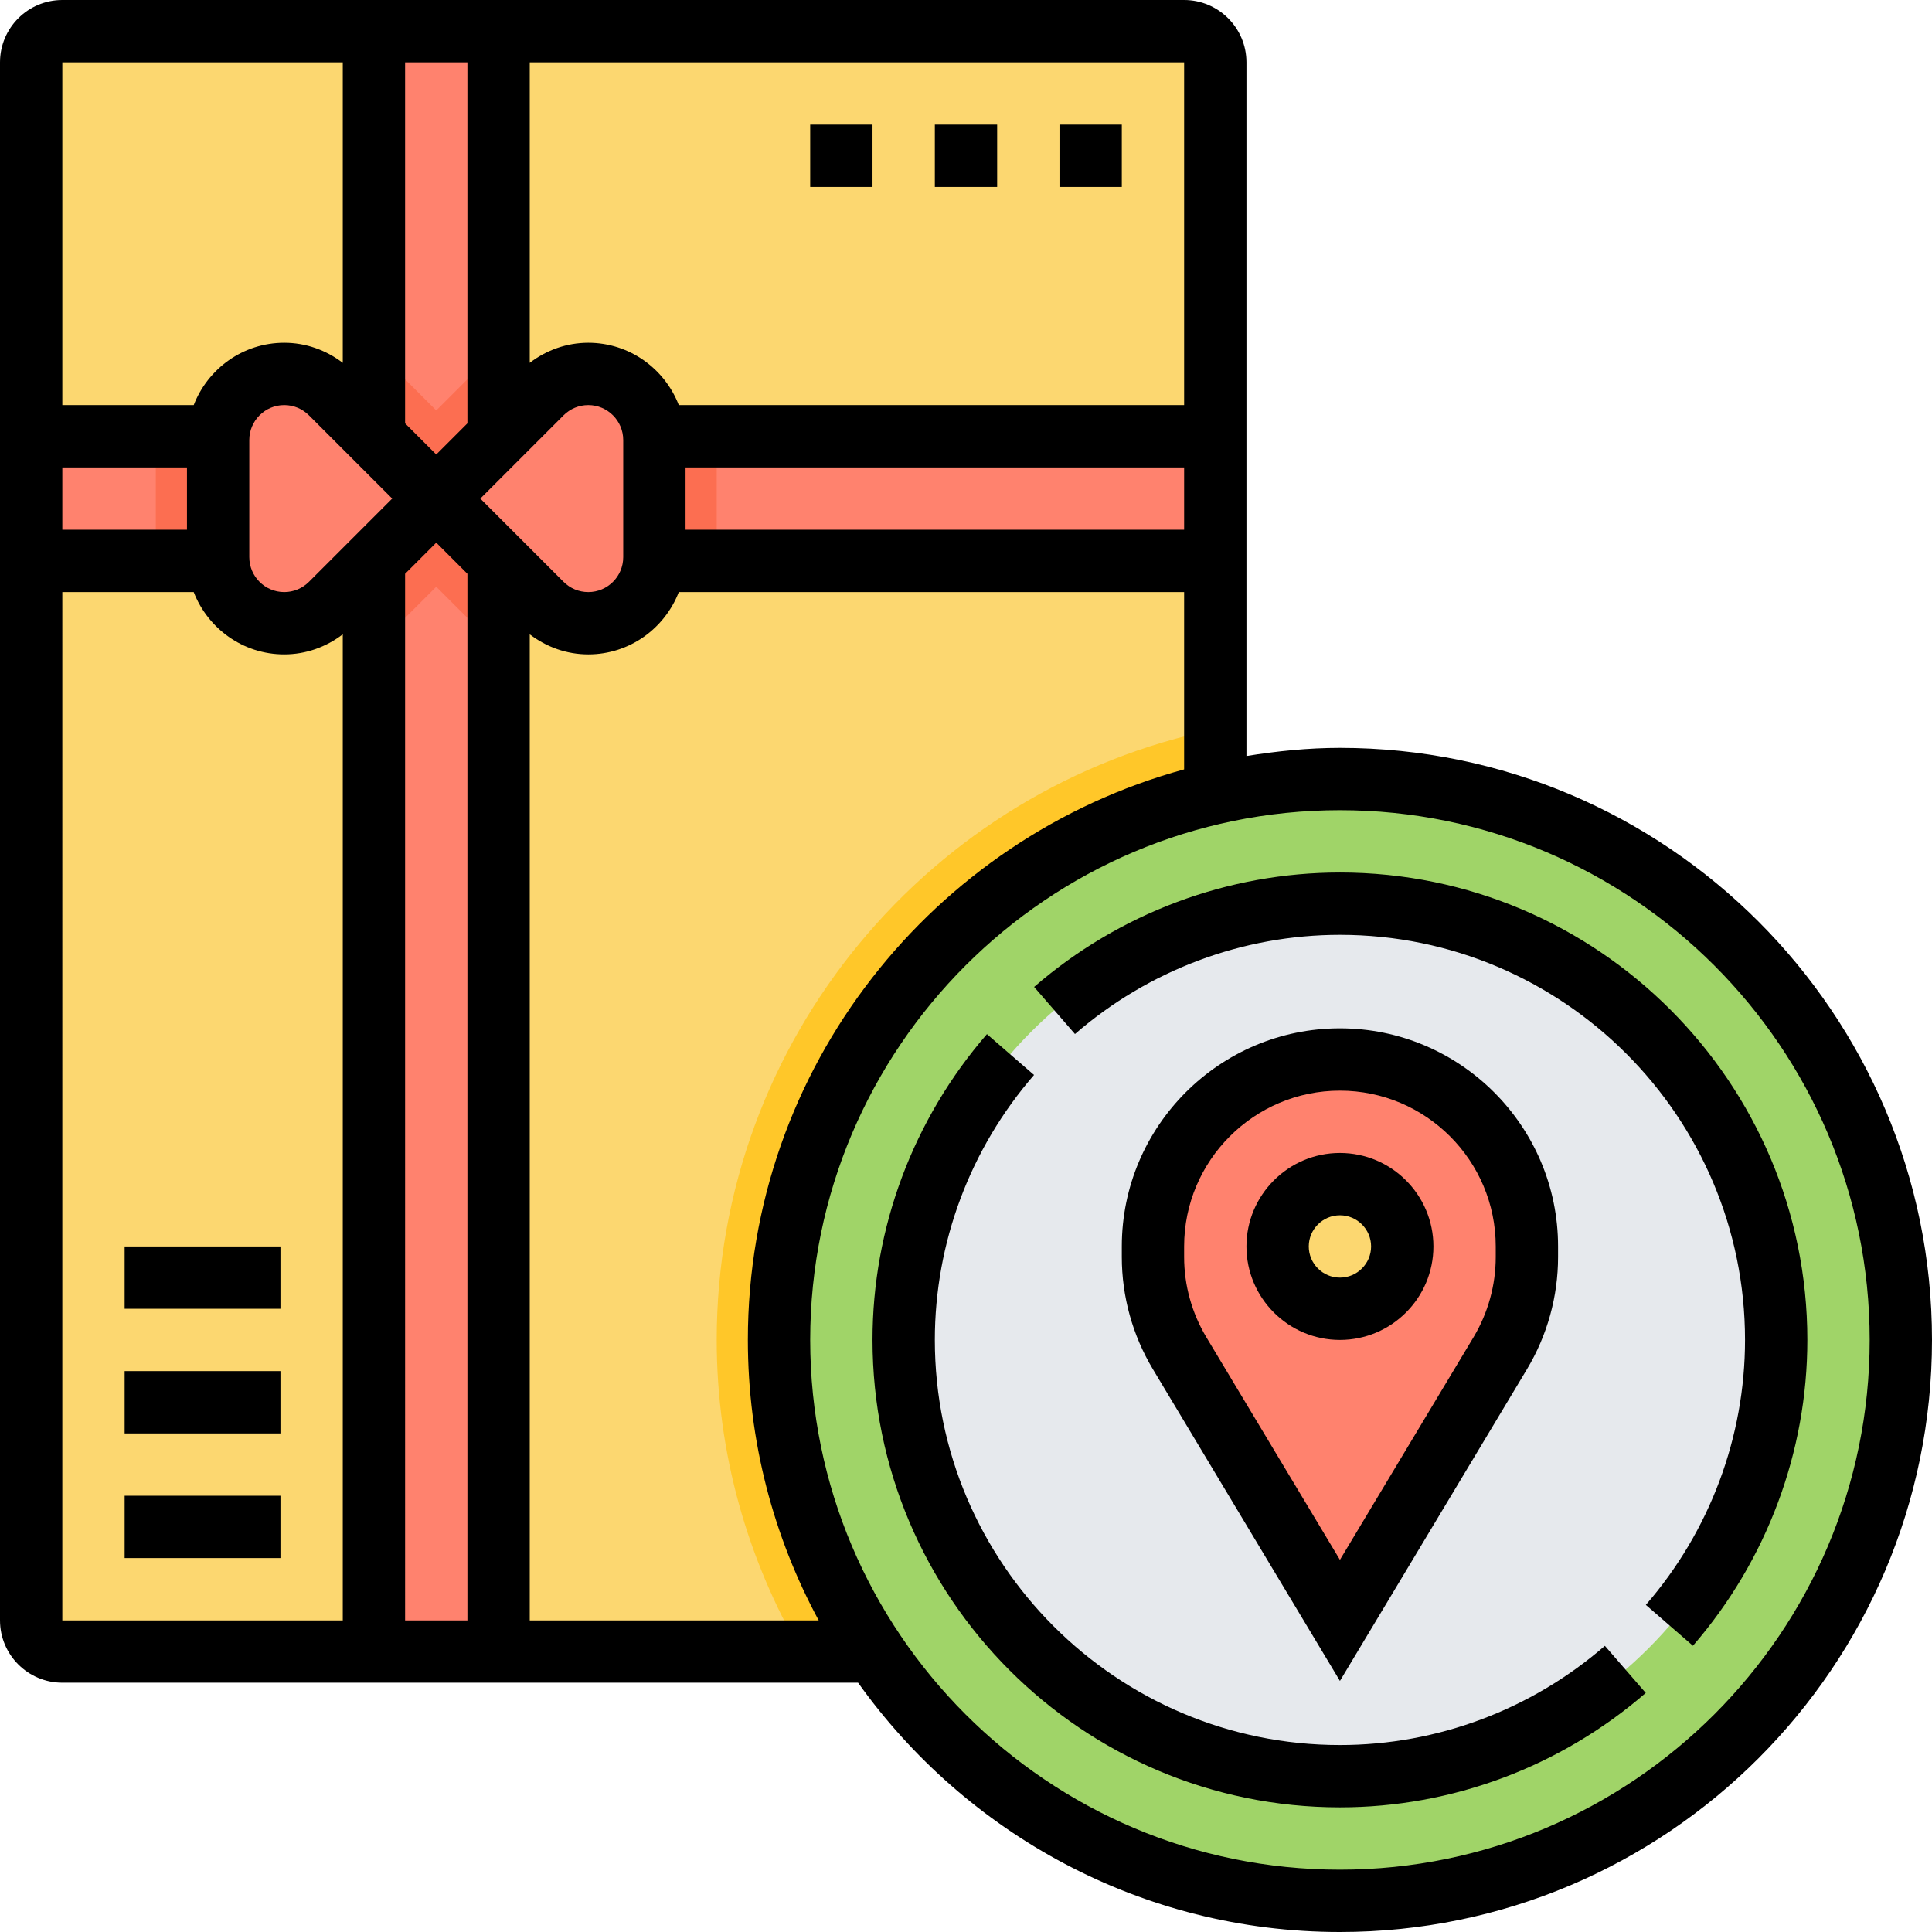 <svg height="496pt" viewBox="0 0 496 496" width="496pt" xmlns="http://www.w3.org/2000/svg"><path d="m224 424h-208c-4.414 0-8-3.586-8-8v-400c0-4.414 3.586-8 8-8h288c4.414 0 8 3.586 8 8v408zm0 0" fill="#fcd770"/><path d="m312 144h-304v-32h304zm0 0" fill="#ff826e"/><path d="m128 8v416h-32v-416zm0 0" fill="#ff826e"/><path d="m312 187.223c-72.945 14.867-128 79.504-128 156.777 0 29.16 7.969 56.434 21.648 80h106.352zm0 0" fill="#ffc729"/><path d="m488 344c0 79.527-64.473 144-144 144s-144-64.473-144-144 64.473-144 144-144 144 64.473 144 144zm0 0" fill="#a0d468"/><path d="m456 344c0 61.855-50.145 112-112 112s-112-50.145-112-112 50.145-112 112-112 112 50.145 112 112zm0 0" fill="#e6e9ed"/><path d="m344 416-41.16-68.602c-4.473-7.453-6.84-16-6.84-24.695v-2.703c0-26.512 21.488-48 48-48s48 21.488 48 48v2.703c0 8.695-2.367 17.234-6.84 24.695zm0 0" fill="#ff826e"/><path d="m360 320c0 8.836-7.164 16-16 16s-16-7.164-16-16 7.164-16 16-16 16 7.164 16 16zm0 0" fill="#fcd770"/><path d="m127.719 89.656-15.719 15.719-15.719-15.719c-.09-.09-.191-.145-.281-.23v77.148c.09-.086.191-.141.281-.23l15.719-15.719 15.719 15.719c.09.09.191.145.281.23v-77.148c-.09.086-.191.141-.281.23zm0 0" fill="#fc6e51"/><path d="m56 112h-15.902c-.008.328-.098.641-.098.969v30.062c0 .328.09.641.098.969h143.805c.008-.328.098-.641.098-.969v-30.062c0-.328-.09-.641-.098-.969zm0 0" fill="#fc6e51"/><path d="m72.969 160c-9.367 0-16.969-7.602-16.969-16.969v-30.055c0-9.375 7.602-16.977 16.969-16.977 4.504 0 8.816 1.785 12 4.969l27.031 27.031-27.031 27.031c-3.184 3.184-7.496 4.969-12 4.969zm0 0" fill="#ff826e"/><path d="m151.031 160c9.367 0 16.969-7.602 16.969-16.969v-30.055c0-9.375-7.602-16.977-16.969-16.977-4.504 0-8.816 1.785-12 4.969l-27.031 27.031 27.031 27.031c3.184 3.184 7.496 4.969 12 4.969zm0 0" fill="#ff826e"/><path d="m392.016 351.52c5.223-8.703 7.984-18.672 7.984-28.816v-2.703c0-30.879-25.121-56-56-56s-56 25.121-56 56v2.703c0 10.152 2.762 20.113 7.984 28.816l48.016 80.023zm-88.016-28.816v-2.703c0-22.055 17.945-40 40-40s40 17.945 40 40v2.703c0 7.25-1.977 14.367-5.695 20.586l-34.305 57.168-34.305-57.168c-3.719-6.219-5.695-13.336-5.695-20.586zm0 0"/><path d="m368 320c0-13.23-10.77-24-24-24s-24 10.77-24 24 10.77 24 24 24 24-10.77 24-24zm-32 0c0-4.406 3.594-8 8-8s8 3.594 8 8-3.594 8-8 8-8-3.594-8-8zm0 0"/><path d="m344 192c-8.184 0-16.16.832-24 2.09v-178.09c0-8.824-7.176-16-16-16h-288c-8.824 0-16 7.176-16 16v400c0 8.824 7.176 16 16 16h204.297c27.582 38.664 72.695 64 123.703 64 83.816 0 152-68.184 152-152s-68.184-152-152-152zm-168-72h128v16h-128zm128-16h-129.734c-3.617-9.336-12.633-16-23.234-16-5.52 0-10.711 1.863-15.031 5.152v-77.152h168zm-184 4.688-8 8-8-8v-92.688h16zm-19.312 19.312-21.375 21.375c-1.695 1.688-3.945 2.625-6.344 2.625-4.945 0-8.969-4.023-8.969-8.969v-30.062c0-4.945 4.023-8.969 8.969-8.969 2.398 0 4.648.938 6.344 2.625zm3.312 19.312 8-8 8 8v268.688h-16zm19.312-19.312 21.375-21.375c1.695-1.688 3.945-2.625 6.344-2.625 4.945 0 8.969 4.023 8.969 8.969v30.062c0 4.945-4.023 8.969-8.969 8.969-2.398 0-4.648-.938-6.344-2.625zm-35.312-112v77.152c-4.32-3.289-9.512-5.152-15.031-5.152-10.602 0-19.617 6.664-23.234 16h-33.734v-88zm-40 120h-32v-16h32zm-32 16h33.734c3.617 9.336 12.633 16 23.234 16 5.52 0 10.711-1.863 15.031-5.152v253.152h-72zm120 264v-253.152c4.32 3.289 9.512 5.152 15.031 5.152 10.602 0 19.617-6.664 23.234-16h129.734v45.52c-64.441 17.625-112 76.527-112 146.48 0 26.039 6.602 50.551 18.184 72zm208 64c-74.992 0-136-61.008-136-136s61.008-136 136-136 136 61.008 136 136-61.008 136-136 136zm0 0"/><path d="m32 320h40v16h-40zm0 0"/><path d="m32 352h40v16h-40zm0 0"/><path d="m32 384h40v16h-40zm0 0"/><path d="m344 448c-57.344 0-104-46.656-104-104 0-24.93 9.039-49.09 25.465-68.023l-12.09-10.488c-18.941 21.848-29.375 49.727-29.375 78.512 0 66.168 53.832 120 120 120 28.785 0 56.664-10.434 78.512-29.375l-10.488-12.09c-18.934 16.426-43.094 25.465-68.023 25.465zm0 0"/><path d="m344 224c-28.785 0-56.664 10.434-78.512 29.375l10.488 12.09c18.934-16.426 43.094-25.465 68.023-25.465 57.344 0 104 46.656 104 104 0 24.93-9.039 49.09-25.465 68.023l12.09 10.488c18.941-21.848 29.375-49.727 29.375-78.512 0-66.168-53.832-120-120-120zm0 0"/><path d="m272 32h16v16h-16zm0 0"/><path d="m240 32h16v16h-16zm0 0"/><path d="m208 32h16v16h-16zm0 0"/></svg>